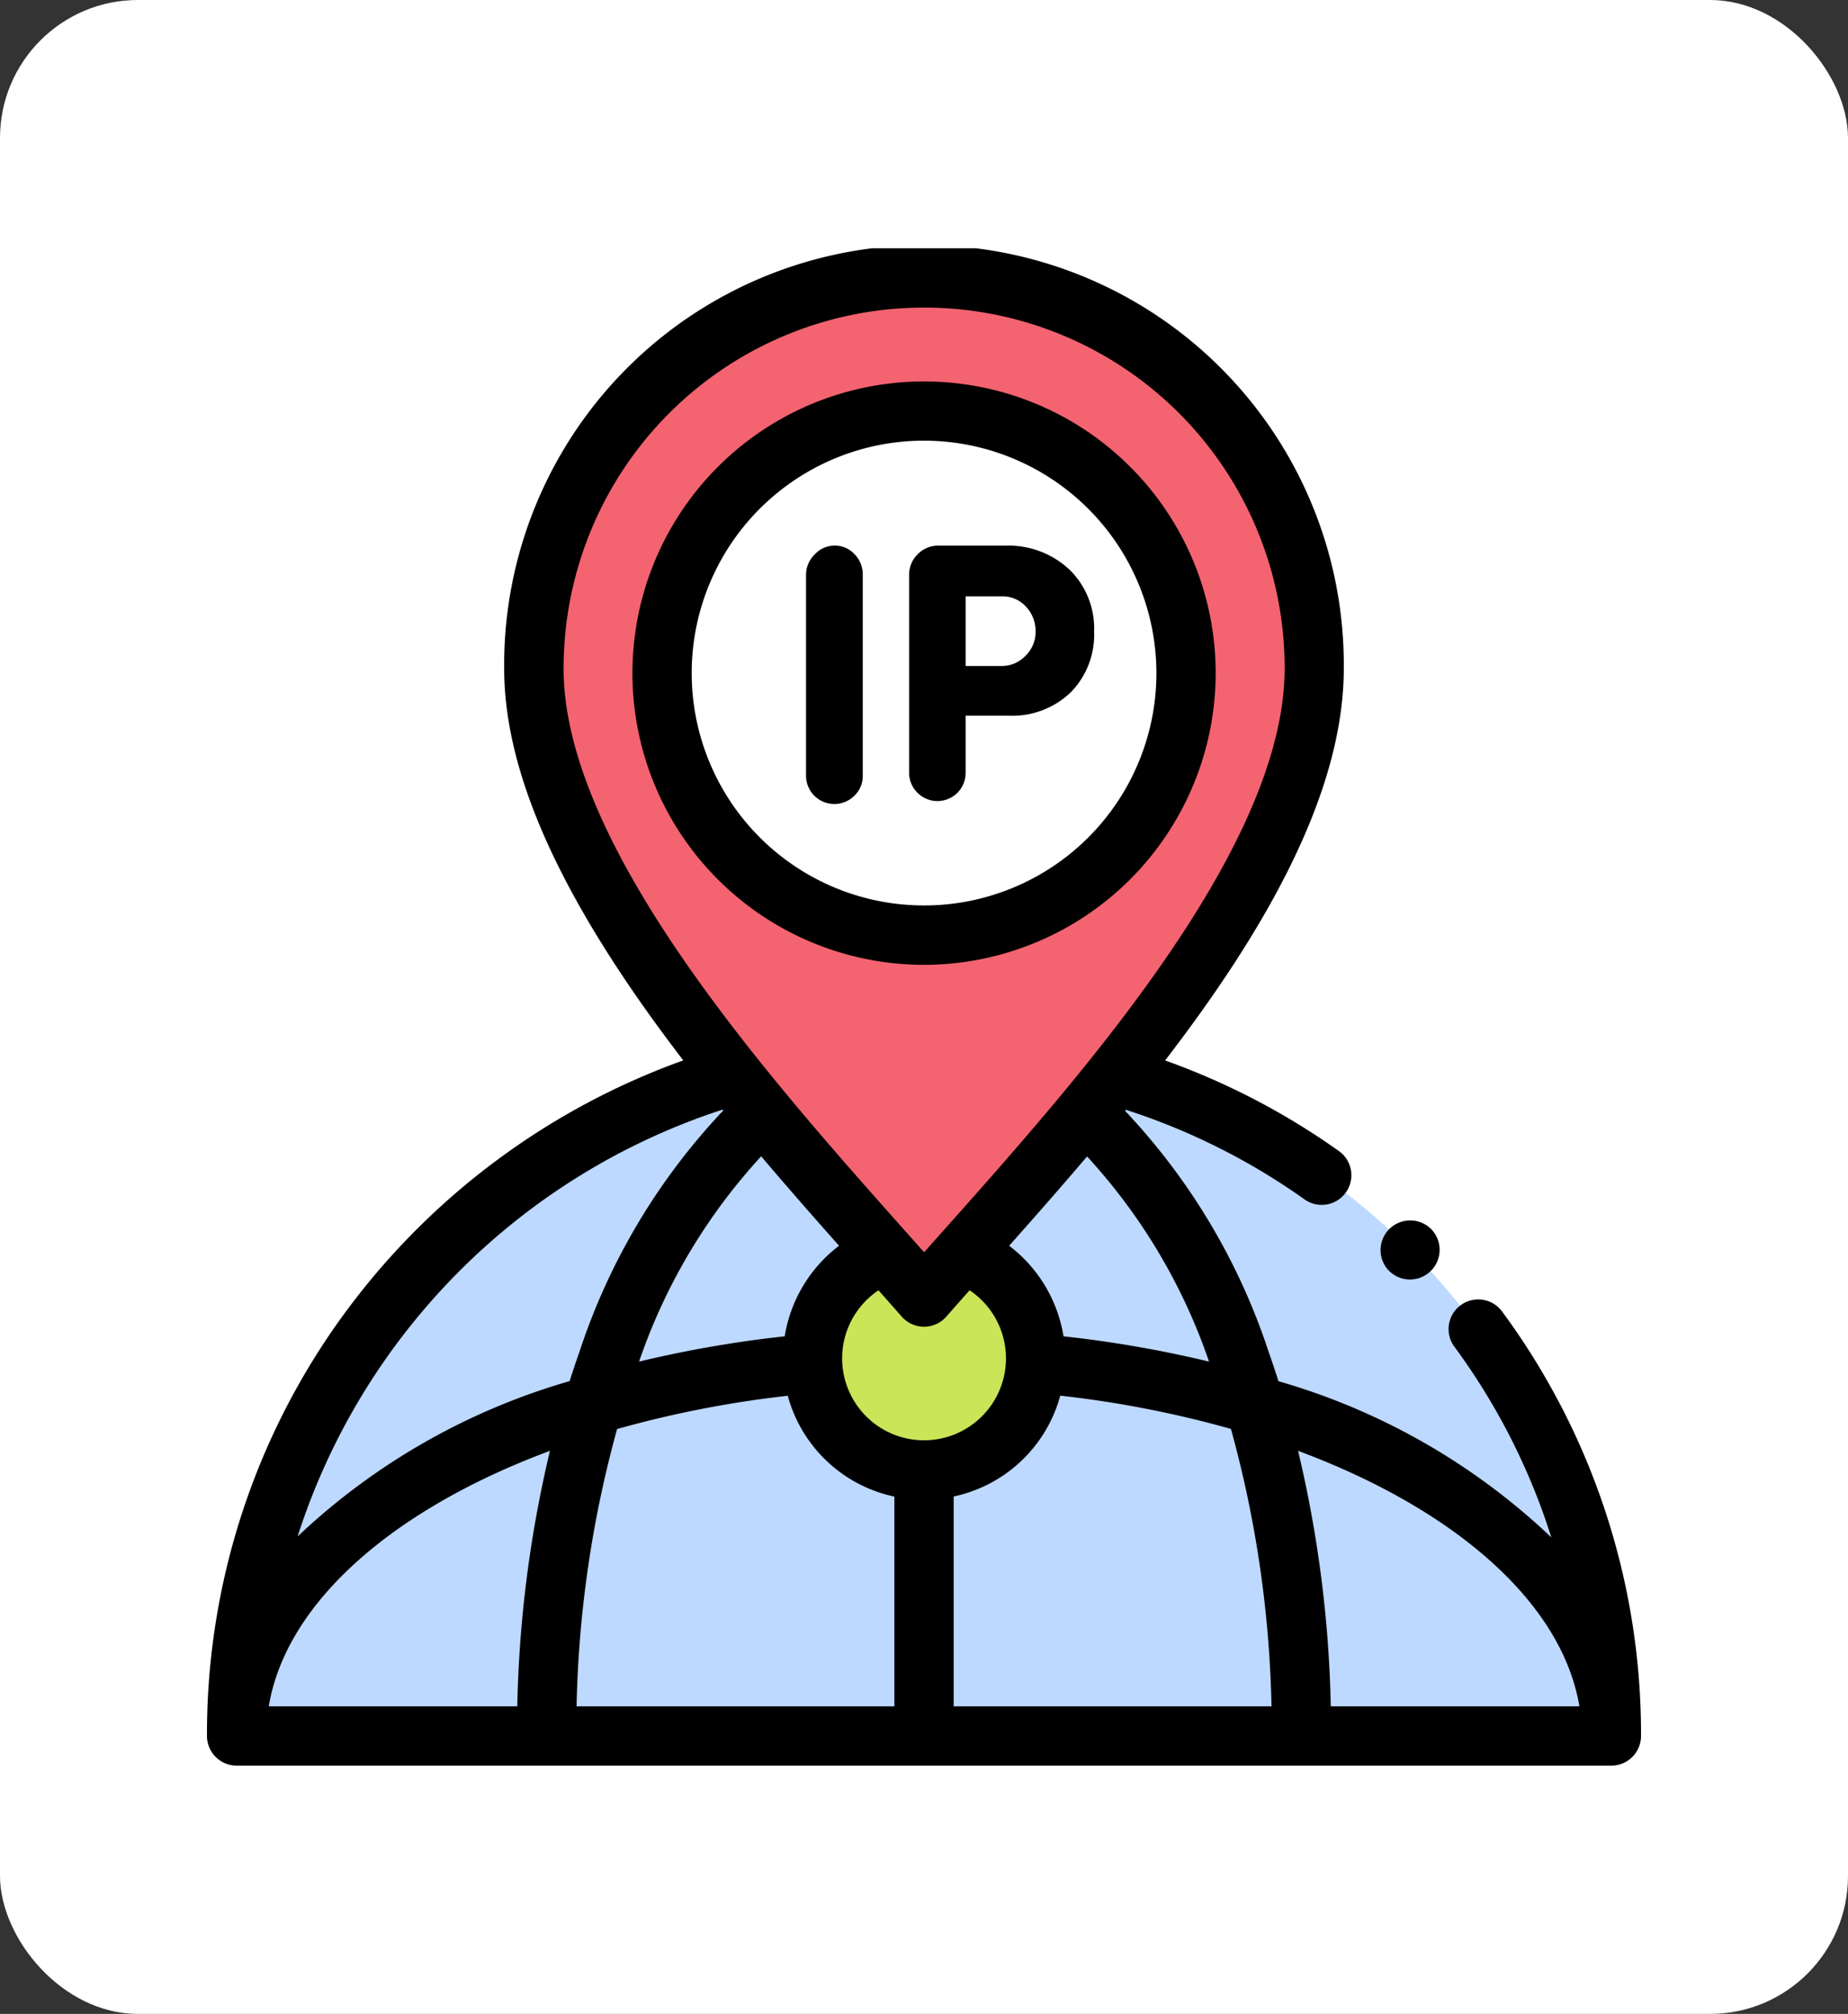 <svg xmlns="http://www.w3.org/2000/svg" xmlns:xlink="http://www.w3.org/1999/xlink" width="67" height="73" viewBox="0 0 67 73">
  <rect x="0" y="0" width="67" height="73" fill="#333333" stroke="none"/>
  <defs>
    <clipPath id="clip-path">
      <rect id="Rectángulo_33810" data-name="Rectángulo 33810" width="55" height="55" transform="translate(303 8239)" fill="#2ff980"/>
    </clipPath>
  </defs>
  <g id="Grupo_81330" data-name="Grupo 81330" transform="translate(-303 -8248.295)">
    <rect id="Rectángulo_34185" data-name="Rectángulo 34185" width="67" height="73" rx="5" transform="translate(303 8248.295)" fill="#fff"/>
    <g id="Enmascarar_grupo_96" data-name="Enmascarar grupo 96" transform="translate(6 18.295)" clip-path="url(#clip-path)">
      <g id="ip" transform="translate(304.504 8239)">
        <path id="Trazado_115078" data-name="Trazado 115078" d="M26.231,35.327A24.922,24.922,0,0,1,51.152,60.252H1.309A24.924,24.924,0,0,1,26.231,35.327Zm0,0" transform="translate(-0.235 -6.327)" fill="#bdd9ff" fill-rule="evenodd"/>
        <path id="Trazado_115079" data-name="Trazado 115079" d="M28.516,21.474a.977.977,0,0,1-.3.716,1.027,1.027,0,0,1-1.757-.729v-7.28a1.027,1.027,0,0,1,.311-.729.98.98,0,0,1,.729-.324.959.959,0,0,1,.717.311,1.036,1.036,0,0,1,.3.742Zm0,0" transform="translate(-4.74 -2.351)"/>
        <path id="Trazado_115080" data-name="Trazado 115080" d="M33.059,19.294v2.067a1.022,1.022,0,0,1-1.75.723,1.017,1.017,0,0,1-.3-.748V14.209a1.042,1.042,0,0,1,.311-.767,1.028,1.028,0,0,1,.754-.311h2.409a3.235,3.235,0,0,1,2.333.862,2.969,2.969,0,0,1,.9,2.245,2.981,2.981,0,0,1-.85,2.213,3.064,3.064,0,0,1-2.258.843Zm0-4.325v2.524h1.306a1.181,1.181,0,0,0,.862-.368,1.2,1.2,0,0,0,.368-.875,1.282,1.282,0,0,0-.349-.907,1.14,1.14,0,0,0-.869-.374Zm0,0" transform="translate(-5.553 -2.352)"/>
        <path id="Trazado_115081" data-name="Trazado 115081" d="M26.745,48.369a4.044,4.044,0,0,0,8.081,0c0-.061.006-.119.006-.18a4.046,4.046,0,0,0-2.649-3.8c-.49.548-.959,1.075-1.4,1.574-.439-.5-.9-1.023-1.394-1.574a4.041,4.041,0,0,0-2.649,3.8c0,.061,0,.119,0,.18Zm0,0" transform="translate(-4.79 -7.951)" fill="#cbe558" fill-rule="evenodd"/>
        <path id="Trazado_115082" data-name="Trazado 115082" d="M22.769,31.591c1.519,1.83,3.054,3.55,4.418,5.085.49.551.956,1.078,1.394,1.574.438-.5.907-1.026,1.4-1.574,1.364-1.535,2.9-3.255,4.421-5.085.374-.451.752-.91,1.123-1.376,3.8-4.756,7.2-10.091,7.2-14.759a14.146,14.146,0,1,0-28.292,0c0,4.653,3.41,9.993,7.21,14.755q.557.7,1.123,1.379Zm5.813-6.458a9.5,9.5,0,1,1,9.5-9.5,9.5,9.5,0,0,1-9.5,9.5Zm0,0" transform="translate(-2.586 -0.234)" fill="#f46370" fill-rule="evenodd"/>
        <path id="Trazado_115083" data-name="Trazado 115083" d="M46.967,38.555a1.075,1.075,0,1,0-1.733,1.272,23.678,23.678,0,0,1,3.506,6.9,23.977,23.977,0,0,0-9.892-5.661c-.111-.347-.225-.691-.345-1.029a23.317,23.317,0,0,0-5.215-8.769l.032-.039a23.752,23.752,0,0,1,6.473,3.247,1.075,1.075,0,1,0,1.245-1.753,25.9,25.9,0,0,0-6.3-3.284c3.536-4.6,6.478-9.615,6.478-14.212a15.221,15.221,0,1,0-30.441,0c0,3.27,1.5,7.053,4.573,11.565.609.893,1.255,1.776,1.92,2.645A26.222,26.222,0,0,0,5.318,38.166,25.765,25.765,0,0,0,0,53.925,1.075,1.075,0,0,0,1.075,55H50.917a1.075,1.075,0,0,0,1.075-1.075,25.792,25.792,0,0,0-5.025-15.37Zm-10.637,1.8a41.94,41.94,0,0,0-5.276-.916,5.148,5.148,0,0,0-1.971-3.283c.914-1.028,1.869-2.112,2.825-3.237a21.027,21.027,0,0,1,4.422,7.436Zm-23.4-25.135a13.071,13.071,0,1,1,26.142,0c0,6.5-7.426,14.832-12.339,20.349L26,36.392l-.706-.793c-4.924-5.533-12.366-13.894-12.366-20.377Zm9.986,20.936a5.147,5.147,0,0,0-1.97,3.283,41.836,41.836,0,0,0-5.28.916,21.022,21.022,0,0,1,4.427-7.441c.966,1.14,1.922,2.227,2.823,3.242ZM11.249,52.85H2.24c.627-3.758,4.5-7.144,10.195-9.26a43.614,43.614,0,0,0-1.185,9.26ZM3.288,46.685a23.97,23.97,0,0,1,15.4-15.462l.027.034a23.3,23.3,0,0,0-5.221,8.774c-.12.339-.235.684-.346,1.032a24.031,24.031,0,0,0-9.855,5.623ZM24.921,52.85H13.4A40.848,40.848,0,0,1,14.869,42.8a38.578,38.578,0,0,1,6.187-1.206,5.109,5.109,0,0,0,3.866,3.655V52.85ZM26.3,43.192a2.969,2.969,0,0,1-1.954-5.421q.437.492.843.954a1.075,1.075,0,0,0,1.616,0c.27-.308.553-.627.844-.955a2.969,2.969,0,0,1-1.343,5.421H26.3c-.044,0,0,0,0,0-.157.016,0,0,0,0Zm.772,9.658V45.245a5.107,5.107,0,0,0,3.813-3.479c0-.014.008-.029.013-.043.013-.044.027-.088.039-.133a38.56,38.56,0,0,1,6.187,1.205,40.837,40.837,0,0,1,1.471,10.056Zm13.672,0a43.621,43.621,0,0,0-1.186-9.26c5.691,2.117,9.568,5.5,10.2,9.26Zm0,0" transform="translate(0 0)"/>
        <path id="Trazado_115084" data-name="Trazado 115084" d="M29.362,27.026A10.573,10.573,0,1,1,39.936,16.454,10.583,10.583,0,0,1,29.362,27.026Zm0-19a8.424,8.424,0,1,0,8.425,8.425,8.433,8.433,0,0,0-8.425-8.425Zm0,0" transform="translate(-3.365 -1.053)"/>
        <path id="Trazado_115085" data-name="Trazado 115085" d="M52.9,45.063a1.073,1.073,0,0,1-.84-.4l-.012-.015A1.075,1.075,0,0,1,53.722,43.3l.012.016a1.075,1.075,0,0,1-.839,1.746Zm0,0" transform="translate(-9.279 -7.683)"/>
      </g>
    </g>
  </g>
</svg>
